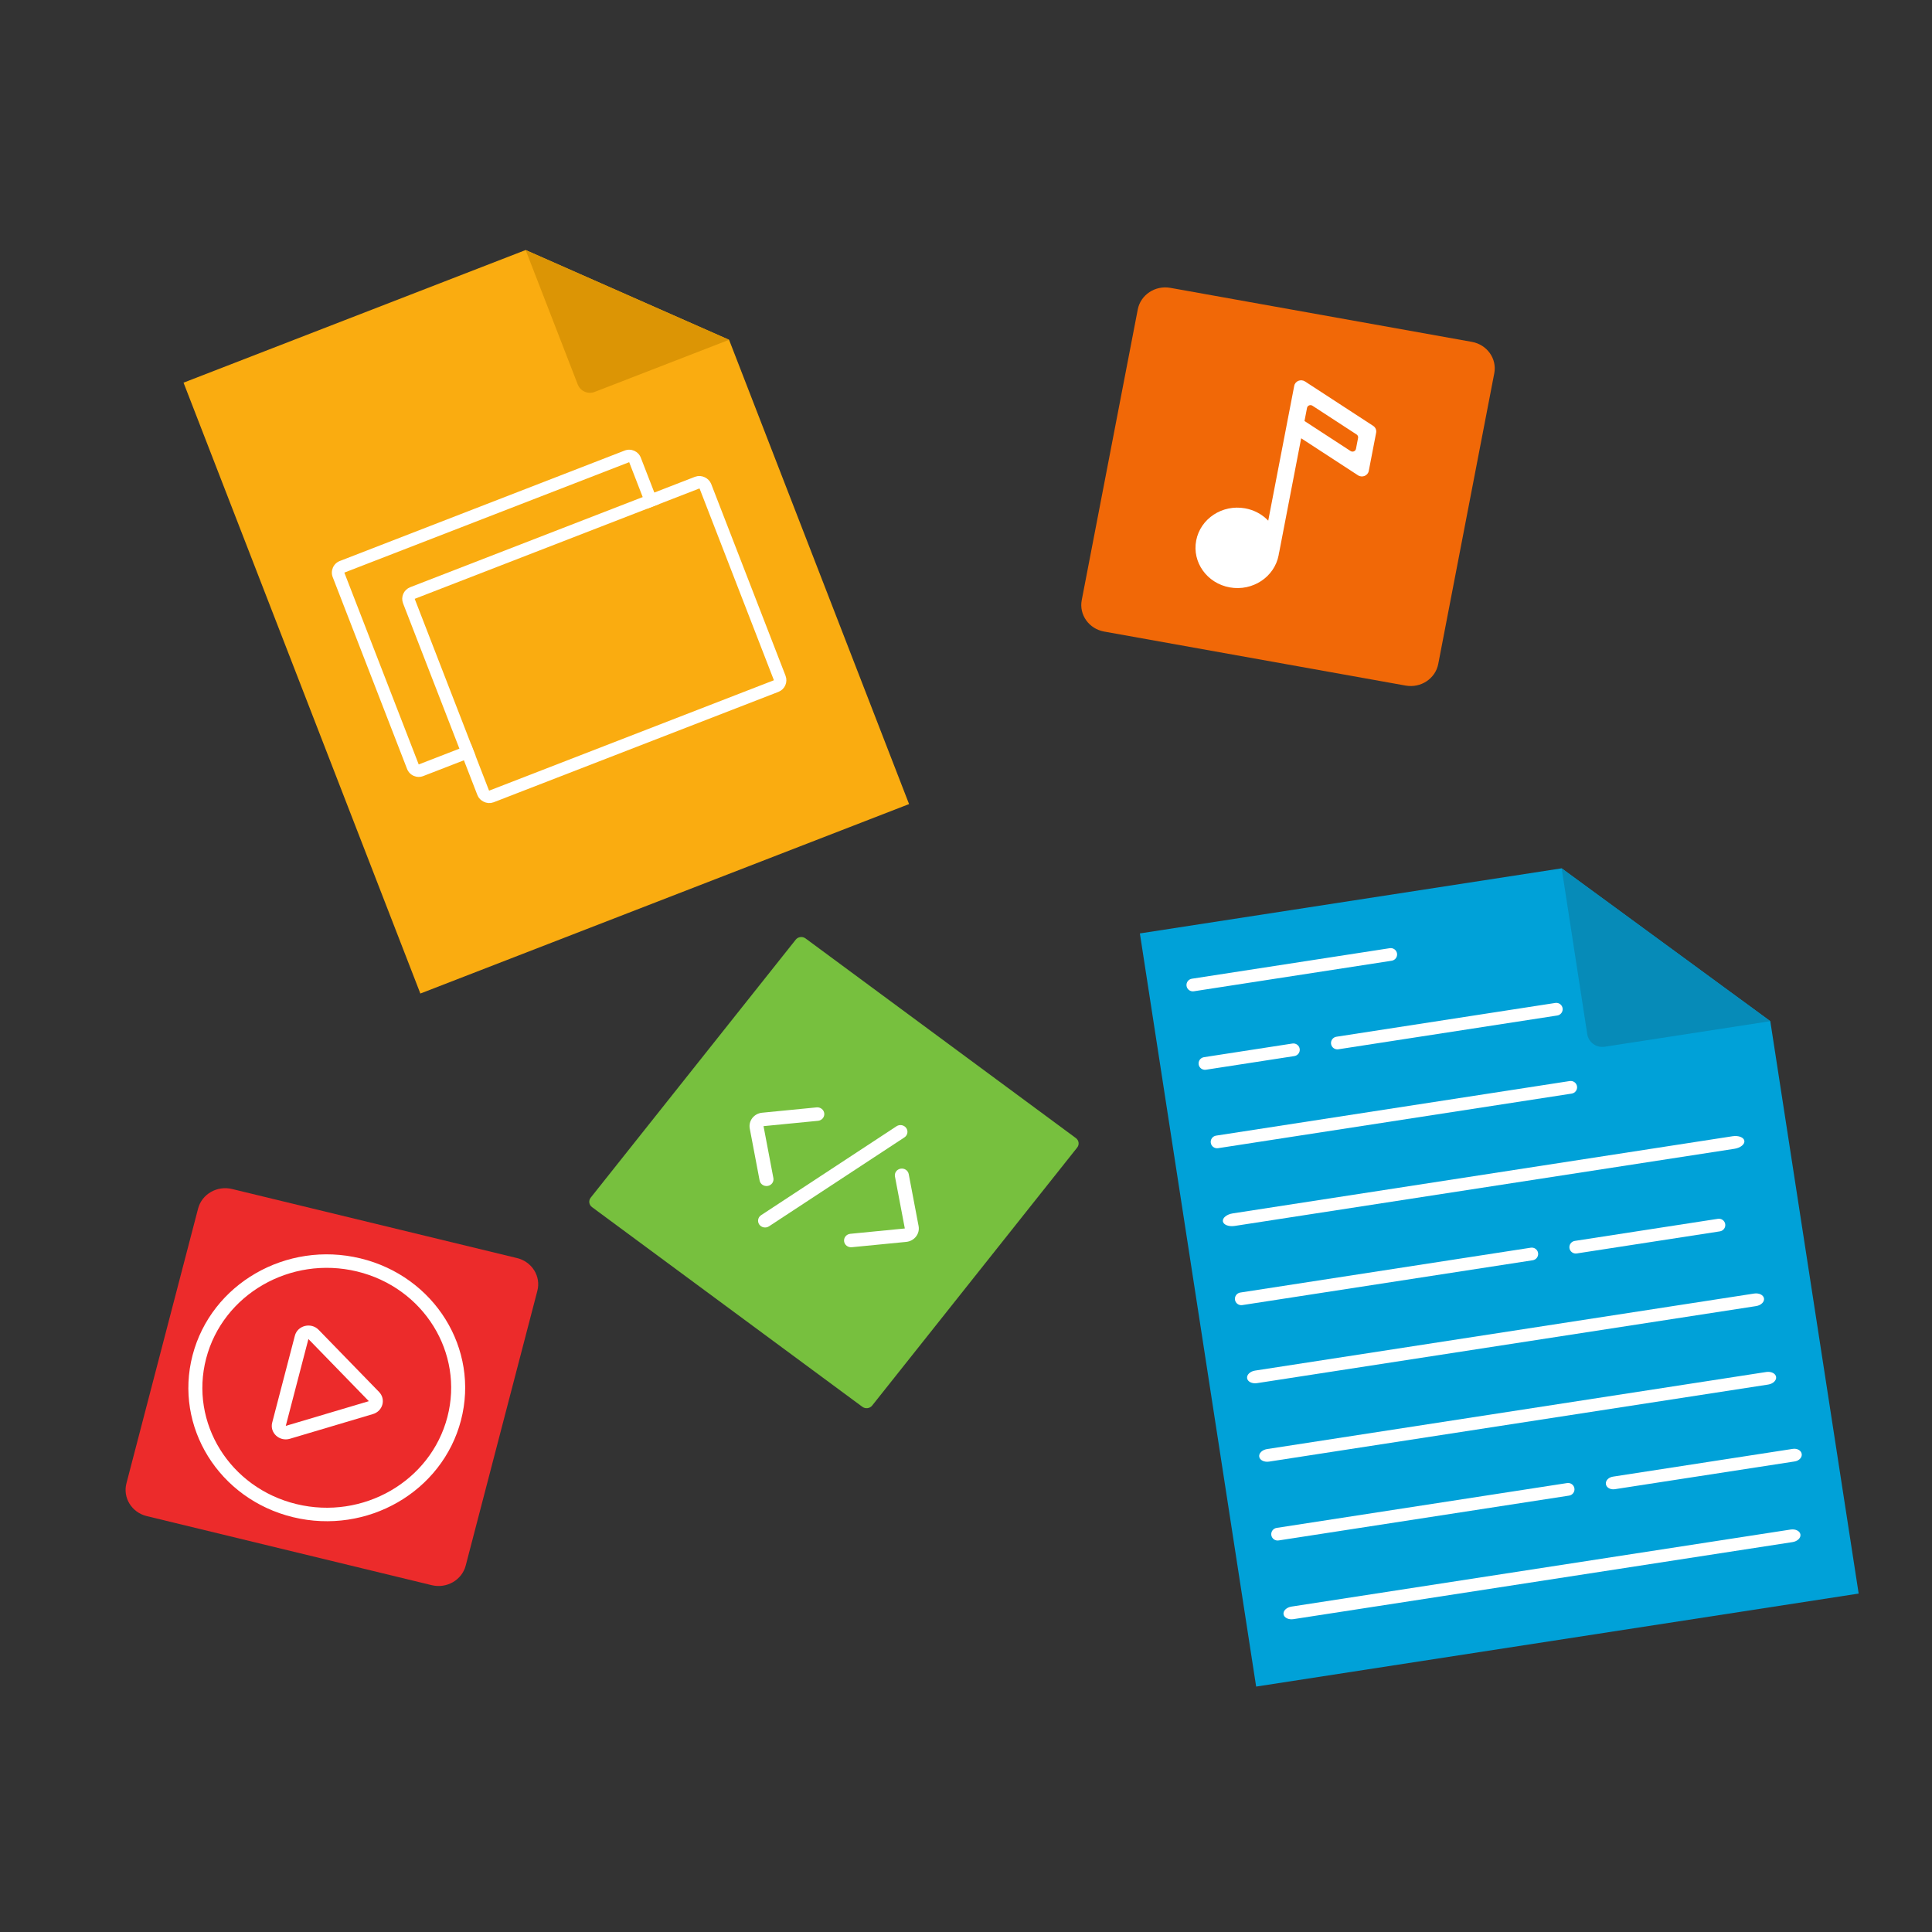<svg width="200" height="200" viewBox="0 0 200 200" fill="none" xmlns="http://www.w3.org/2000/svg">
<rect x="0" y="0" width="200" height="200" fill="#333333" stroke="none"/>
<path d="M117.781 32.035C118.074 30.518 119.586 29.517 121.159 29.799L152.367 35.39C153.941 35.672 154.979 37.13 154.686 38.647L148.887 68.734C148.594 70.252 147.082 71.253 145.509 70.97L114.301 65.379C112.728 65.097 111.69 63.639 111.982 62.123L117.781 32.035Z" fill="#F16807"/>
<path fill-rule="evenodd" clip-rule="evenodd" d="M133.978 39.939C134.073 39.444 134.663 39.206 135.096 39.488L142.151 44.085C142.39 44.241 142.511 44.518 142.458 44.791L141.694 48.751C141.599 49.246 141.009 49.484 140.577 49.202L134.697 45.37L132.415 57.206L132.405 57.204C132.395 57.295 132.38 57.387 132.363 57.478C131.927 59.739 129.663 61.229 127.307 60.807C124.951 60.385 123.394 58.21 123.83 55.95C124.266 53.689 126.529 52.199 128.885 52.621C129.845 52.793 130.673 53.257 131.287 53.898L133.978 39.939ZM135.862 41.998C135.645 41.858 135.351 41.977 135.303 42.224L135.041 43.583L139.811 46.691C140.027 46.832 140.322 46.714 140.37 46.466L140.588 45.332C140.614 45.195 140.555 45.057 140.435 44.978L135.862 41.998Z" fill="white"/>
<path d="M20.506 125.112C20.896 123.617 22.47 122.709 24.022 123.085L53.524 130.236C55.076 130.612 56.018 132.13 55.627 133.626L48.21 162.069C47.82 163.565 46.246 164.473 44.694 164.097L15.191 156.946C13.64 156.57 12.698 155.052 13.088 153.556L20.506 125.112Z" fill="#EC2B2B"/>
<path fill-rule="evenodd" clip-rule="evenodd" d="M30.687 155.703C37.584 157.375 44.58 153.339 46.314 146.69C48.048 140.041 43.863 133.295 36.967 131.623C30.07 129.952 23.073 133.987 21.339 140.636C19.605 147.285 23.79 154.031 30.687 155.703ZM30.333 157.057C38.007 158.917 45.79 154.428 47.72 147.031C49.648 139.634 44.992 132.129 37.319 130.269C29.647 128.409 21.863 132.898 19.934 140.296C18.005 147.693 22.661 155.197 30.333 157.057Z" fill="white"/>
<path fill-rule="evenodd" clip-rule="evenodd" d="M30.523 138.277C30.802 137.205 32.2 136.856 32.985 137.662L39.239 144.093C39.971 144.847 39.632 146.079 38.609 146.383L30.01 148.941C28.931 149.263 27.903 148.322 28.178 147.266L30.523 138.277ZM38.182 145.049L31.927 138.617L29.583 147.607L38.182 145.049Z" fill="white"/>
<path d="M82.373 97.274C82.616 96.967 83.07 96.91 83.388 97.144L111.375 117.815C111.693 118.05 111.753 118.488 111.51 118.794L90.286 145.503C90.043 145.809 89.589 145.867 89.271 145.632L61.284 124.961C60.967 124.727 60.906 124.289 61.149 123.982L82.373 97.274Z" fill="#77C03E"/>
<path fill-rule="evenodd" clip-rule="evenodd" d="M85.328 115.26C85.368 115.645 85.079 115.987 84.68 116.026L79.04 116.578L80.061 121.954C80.133 122.334 79.872 122.698 79.479 122.767C79.085 122.836 78.708 122.585 78.636 122.206L77.615 116.829C77.463 116.028 78.052 115.271 78.893 115.188L84.534 114.636C84.932 114.597 85.287 114.877 85.328 115.26Z" fill="white"/>
<path fill-rule="evenodd" clip-rule="evenodd" d="M93.228 120.981C92.834 121.051 92.573 121.415 92.646 121.794L93.667 127.171L88.026 127.723C87.628 127.762 87.339 128.104 87.379 128.488C87.419 128.872 87.775 129.151 88.173 129.112L93.813 128.56C94.654 128.478 95.244 127.721 95.092 126.919L94.071 121.543C93.999 121.163 93.621 120.912 93.228 120.981Z" fill="white"/>
<path fill-rule="evenodd" clip-rule="evenodd" d="M93.814 116.773C94.04 117.092 93.954 117.527 93.624 117.743L79.608 126.948C79.277 127.165 78.827 127.082 78.601 126.764C78.376 126.445 78.461 126.01 78.792 125.794L92.808 116.589C93.139 116.372 93.59 116.455 93.814 116.773Z" fill="white"/>
<path d="M126.566 103.511L143.248 101.083L143.356 101.773L126.675 104.201L126.566 103.511Z" fill="#D5E6FF"/>
<path d="M127.756 111.107L163.565 105.894L163.673 106.585L127.864 111.797L127.756 111.107Z" fill="#D5E6FF"/>
<path d="M128.945 118.701L179.078 111.404L179.186 112.095L129.054 119.392L128.945 118.701Z" fill="#D5E6FF"/>
<path d="M130.135 126.297L180.268 119L180.376 119.69L130.243 126.987L130.135 126.297Z" fill="#D5E6FF"/>
<path d="M131.324 133.891L181.457 126.594L181.565 127.285L131.433 134.582L131.324 133.891Z" fill="#D5E6FF"/>
<path d="M132.514 141.487L182.647 134.19L182.754 134.881L132.622 142.178L132.514 141.487Z" fill="#D5E6FF"/>
<path d="M133.703 149.082L183.836 141.785L183.944 142.476L133.812 149.773L133.703 149.082Z" fill="#D5E6FF"/>
<path d="M134.893 156.677L185.026 149.38L185.133 150.071L135.001 157.368L134.893 156.677Z" fill="#D5E6FF"/>
<path d="M136.082 164.272L186.215 156.975L186.323 157.666L136.19 164.963L136.082 164.272Z" fill="#D5E6FF"/>
<path d="M118 96.628L161.661 89.888L172.461 97.8L183.261 105.712L192.408 164.966L130.036 174.594L118 96.628Z" fill="#00A1D8"/>
<path d="M172.461 97.8L161.661 89.888L183.261 105.712L172.461 97.8Z" fill="#00A1D8"/>
<path d="M129.101 142.675C129.045 142.316 129.413 141.962 129.923 141.883L181.586 133.908C182.096 133.829 182.553 134.056 182.609 134.415C182.664 134.774 182.296 135.129 181.787 135.207L130.123 143.183C129.614 143.261 129.156 143.034 129.101 142.675Z" fill="white"/>
<path d="M130.354 150.796C130.298 150.438 130.666 150.083 131.176 150.005L182.839 142.029C183.349 141.951 183.806 142.178 183.862 142.536C183.917 142.895 183.549 143.25 183.04 143.329L131.376 151.304C130.867 151.383 130.409 151.155 130.354 150.796Z" fill="white"/>
<path d="M132.872 167.106C132.816 166.747 133.184 166.393 133.694 166.314L185.357 158.339C185.867 158.26 186.324 158.487 186.38 158.846C186.435 159.205 186.067 159.56 185.558 159.638L133.894 167.614C133.385 167.692 132.927 167.465 132.872 167.106Z" fill="white"/>
<path d="M124.084 110.189C124.029 109.83 124.276 109.494 124.637 109.439L133.789 108.026C134.15 107.97 134.488 108.216 134.543 108.575C134.599 108.934 134.351 109.27 133.99 109.325L124.838 110.738C124.477 110.794 124.14 110.548 124.084 110.189Z" fill="white"/>
<path d="M122.831 102.068C122.776 101.709 123.023 101.373 123.384 101.317L143.866 98.156C144.227 98.1 144.565 98.346 144.62 98.704C144.676 99.063 144.428 99.399 144.067 99.455L123.585 102.617C123.224 102.672 122.887 102.427 122.831 102.068Z" fill="white"/>
<path d="M137.792 108.073C137.737 107.714 137.985 107.378 138.346 107.323L161.007 103.824C161.368 103.769 161.705 104.014 161.76 104.373C161.816 104.732 161.568 105.068 161.207 105.124L138.546 108.622C138.185 108.678 137.848 108.432 137.792 108.073Z" fill="white"/>
<path d="M131.606 158.918C131.551 158.559 131.798 158.223 132.159 158.167L162.228 153.526C162.589 153.47 162.927 153.716 162.983 154.074C163.038 154.433 162.79 154.769 162.429 154.825L132.36 159.467C131.999 159.523 131.662 159.277 131.606 158.918Z" fill="white"/>
<path d="M166.242 153.639C166.186 153.281 166.51 152.933 166.964 152.863L185.591 149.987C186.045 149.917 186.458 150.151 186.513 150.51C186.568 150.869 186.245 151.217 185.791 151.287L167.164 154.162C166.71 154.232 166.297 153.998 166.242 153.639Z" fill="white"/>
<path d="M127.845 134.554C127.79 134.195 128.038 133.859 128.399 133.803L158.468 129.161C158.829 129.106 159.166 129.351 159.222 129.71C159.277 130.069 159.029 130.405 158.668 130.461L128.599 135.103C128.238 135.158 127.901 134.912 127.845 134.554Z" fill="white"/>
<path d="M162.47 129.208C162.415 128.85 162.663 128.514 163.024 128.458L177.841 126.171C178.202 126.115 178.539 126.361 178.595 126.719C178.65 127.078 178.402 127.414 178.041 127.47L163.225 129.757C162.864 129.813 162.526 129.567 162.47 129.208Z" fill="white"/>
<path d="M125.34 118.311C125.284 117.952 125.532 117.616 125.893 117.56L162.499 111.909C162.86 111.854 163.197 112.099 163.253 112.458C163.308 112.817 163.06 113.153 162.699 113.209L126.093 118.86C125.732 118.915 125.395 118.669 125.34 118.311Z" fill="white"/>
<path d="M126.592 126.432C126.537 126.073 126.995 125.705 127.617 125.609L179.351 117.623C179.972 117.527 180.521 117.74 180.576 118.099C180.631 118.458 180.173 118.826 179.551 118.922L127.817 126.908C127.196 127.004 126.648 126.791 126.592 126.432Z" fill="white"/>
<path d="M166.11 108.359L183.262 105.712L161.662 89.888L164.31 107.041C164.443 107.902 165.249 108.492 166.11 108.359Z" fill="#068BB8"/>
<path d="M19 39.613L54.413 25.884L64.943 30.53L75.474 35.177L94.106 83.238L43.516 102.851L19 39.613Z" fill="#FAAC10"/>
<path d="M64.943 30.53L54.413 25.884L75.474 35.177L64.943 30.53Z" fill="#FAAC10"/>
<rect x="42.094" y="61.623" width="32.916" height="22.59" rx="0.645" transform="rotate(-21.191 42.094 61.623)" stroke="white" stroke-width="1.291"/>
<path fill-rule="evenodd" clip-rule="evenodd" d="M65.133 47.845L35.646 59.277L43.345 79.135L48.761 77.035L49.227 78.239L43.811 80.339C43.147 80.596 42.399 80.266 42.141 79.602L34.442 59.743C34.184 59.078 34.514 58.331 35.179 58.073L64.666 46.641C65.331 46.384 66.079 46.714 66.336 47.378L68.203 52.193L66.999 52.659L65.133 47.845Z" fill="white"/>
<path d="M61.562 40.571L75.475 35.177L54.414 25.884L59.807 39.796C60.078 40.495 60.864 40.841 61.562 40.571Z" fill="#DC9505"/>
</svg>
